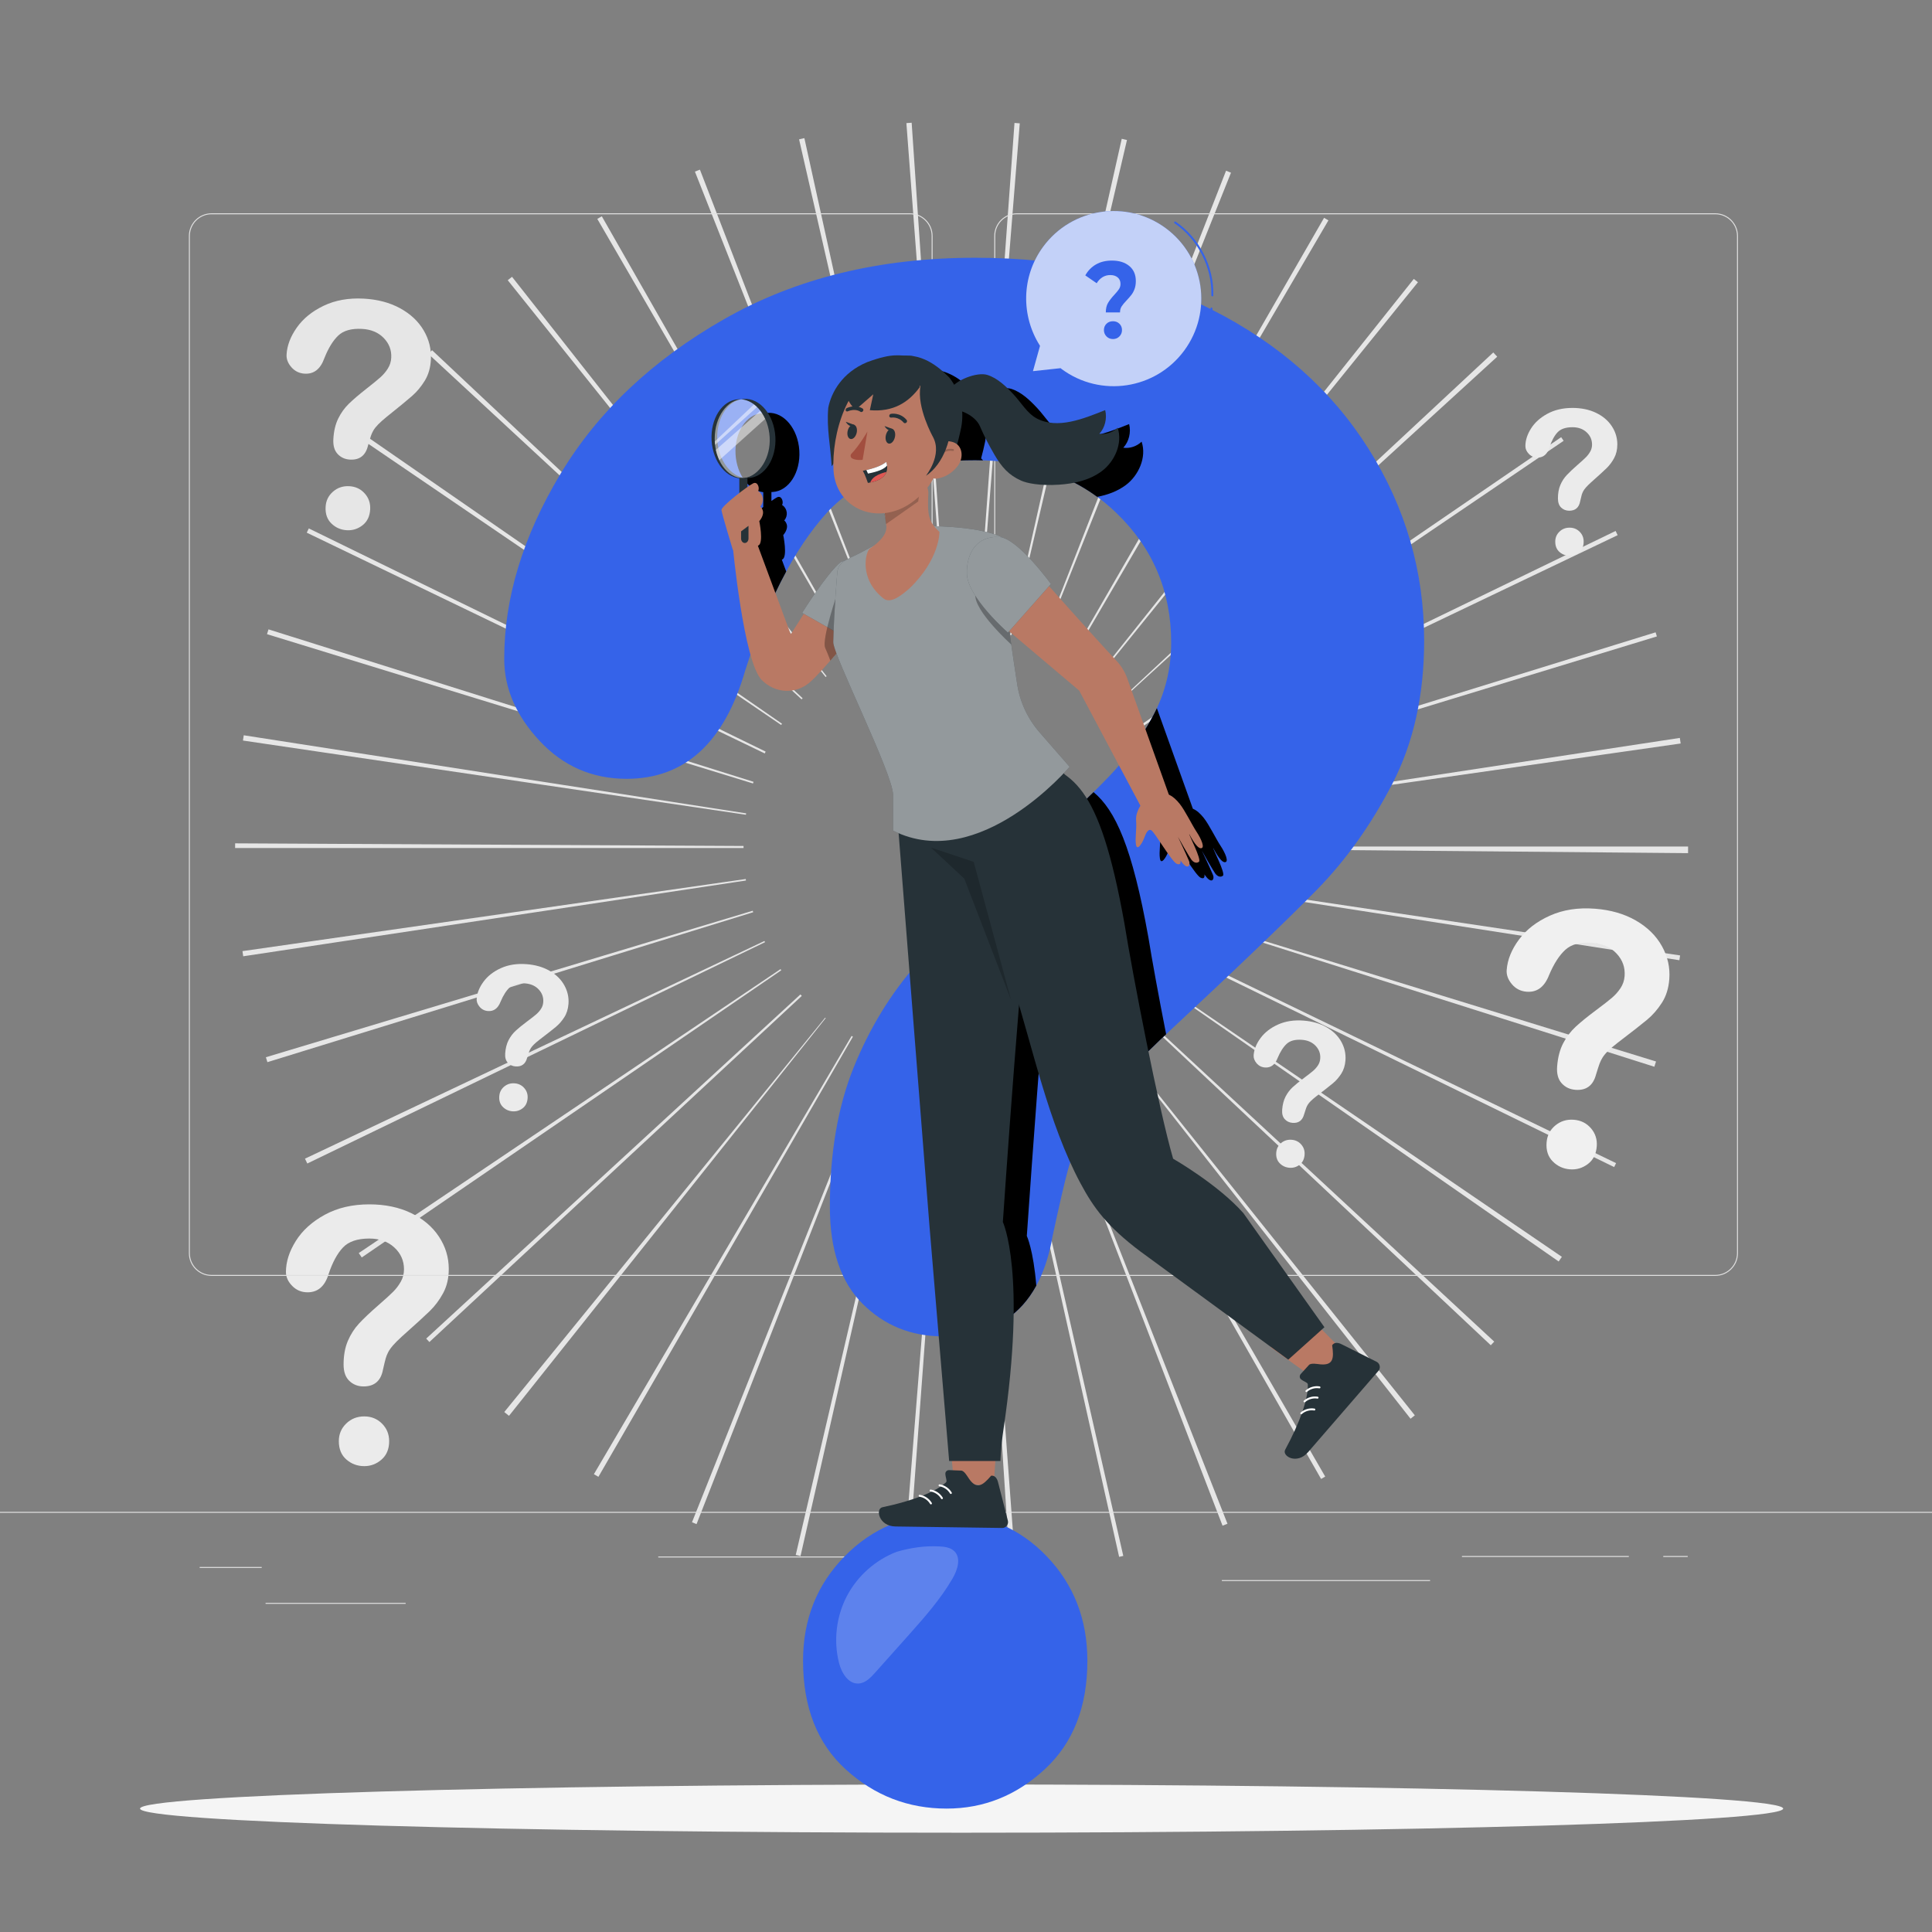 <svg xmlns="http://www.w3.org/2000/svg" viewBox="0 0 500 500"><rect x="0" y="0" width="500" height="500" fill="#808080" stroke="none"/><g id="freepik--background-complete--inject-44"><path d="M261.469,406.939l-8.546-131.302,.289-.021,9.706,131.221c-.483,.036-.965,.069-1.448,.101Zm-26.52-.091l-1.262-.098,10.493-131.16,.474,.036-9.706,131.221Zm54.68-3.935l-28.708-128.41,.623-.14,29.162,128.307-1.077,.242Zm-82.451-.207l-1.239-.285,29.899-128.137,.458,.105-29.119,128.317Zm109.215-7.86l-47.261-122.799,.344-.134,48.196,122.434c-.425,.168-.852,.334-1.28,.499Zm-136.125-.413l-1.181-.467,48.734-122.222,.445,.176-47.998,122.513Zm161.628-11.683l-65.282-114.243,.439-.252,65.911,113.881-1.068,.613Zm-187.027-.551c-.391-.225-.781-.453-1.17-.682l66.697-113.422,.338,.197-65.865,113.907Zm210.18-15.032l-81.293-103.463,.253-.2,82.15,102.784c-.368,.295-.738,.588-1.109,.879Zm-233.32-.75c-.409-.326-.816-.653-1.222-.983l83.046-102.061,.136,.109-81.96,102.935Zm254.092-18.263l-95.895-90.096,.304-.325,96.476,89.474-.885,.947Zm-274.696-.834l-.825-.893,96.849-89.07,.355,.385-96.379,89.579Zm292.261-20.851l-108.031-75.118,.16-.232,108.699,74.147c-.274,.403-.55,.803-.828,1.204Zm-309.763-1.037c-.26-.38-.519-.762-.775-1.143l109.15-73.481,.2,.295-108.574,74.329Zm324.121-23.393l-118.226-57.756,.269-.552,118.452,57.29-.495,1.018Zm-338.215-.923c-.202-.417-.402-.835-.601-1.254l118.91-56.336,.149,.31-118.458,57.28Zm348.62-25.044l-125.43-39.752,.095-.307,125.761,38.696c-.14,.454-.282,.909-.426,1.363Zm-358.946-1.186c-.132-.426-.261-.851-.39-1.276l125.998-37.916,.119,.388-125.727,38.805Zm365.418-26.382l-130.022-20.182,.073-.481,130.139,19.423-.189,1.24Zm-371.675-1.018c-.067-.445-.132-.891-.196-1.336l130.249-18.663,.056,.386-130.109,19.613Zm373.926-26.692l-131.574-1.168,.001-.543h131.579v.257c0,.485-.002,.971-.006,1.454Zm-244.448-1.326H60.847l.003-1.212,131.578,.683-.001,.529Zm112.279-8.416l-.041-.278,130.08-19.803c.074,.481,.145,.963,.214,1.445l-130.253,18.635Zm-111.655-.196l-130.17-19.205c.067-.455,.136-.91,.207-1.364l130.018,20.212-.054,.357Zm109.899-7.753l-.184-.601,125.71-38.86,.327,1.065-125.853,38.395Zm-108.067-.342l-125.778-38.641,.386-1.243,125.524,39.456-.133,.428Zm105.047-7.522l-.226-.472,118.42-57.357,.526,1.093-118.72,56.736Zm-102.009-.253l-118.528-57.133,.532-1.097,118.226,57.756-.23,.474Zm97.873-7.021l-.337-.495,108.574-74.329,.642,.941-108.879,73.882Zm-93.625-.344L93.409,113.566c.254-.374,.51-.747,.767-1.118l108.211,74.856-.219,.319Zm88.182-6.546l-.166-.179,96.283-89.682c.34,.365,.678,.732,1.015,1.1l-97.131,88.761Zm-82.896-.083L110.888,91.617c.306-.331,.614-.661,.923-.989l95.907,90.083-.264,.283Zm76.773-5.642l-.29-.233,81.96-102.935c.357,.284,.714,.57,1.07,.858l-82.739,102.31Zm-70.551-.142l-82.268-102.689c.368-.295,.738-.589,1.109-.881l81.413,103.369-.254,.201Zm63.657-4.622l-.38-.221,65.719-113.992,1.128,.655-66.468,113.557Zm-56.699-.14L154.578,56.651c.39-.226,.78-.451,1.171-.674l65.219,114.279-.333,.192Zm49.083-3.584l-.344-.137,47.932-122.538c.428,.168,.855,.336,1.28,.506l-48.868,122.168Zm-41.504-.082l-48.365-122.368c.432-.171,.865-.34,1.298-.507l47.39,122.748-.323,.126Zm33.55-2.412l-.346-.079,28.893-128.368c.452,.102,.902,.205,1.352,.31l-29.898,128.137Zm-25.613-.043l-29.346-128.265c.457-.105,.915-.208,1.374-.309l28.297,128.501-.326,.073Zm17.261-1.246l-.37-.028,9.513-131.235c.456,.033,.911,.068,1.365,.104l-10.508,131.159Zm-8.92-.014l-9.913-131.206c.454-.034,.909-.067,1.365-.098l8.92,131.277-.372,.026Z" style="fill:#e6e6e6;"></path><g><path d="M94.266,379.435c-1.76,0-3.296-.567-4.608-1.7s-1.969-2.718-1.969-4.756c0-1.808,.635-3.329,1.904-4.563,1.269-1.233,2.827-1.851,4.673-1.851,1.817,0,3.346,.618,4.587,1.851,1.24,1.234,1.861,2.755,1.861,4.563,0,2.009-.649,3.588-1.947,4.735-1.298,1.147-2.798,1.722-4.5,1.722Z" style="fill:#ebebeb;"></path><path d="M74,329.21c0-2.655,.857-5.345,2.571-8.07s4.214-4.981,7.501-6.77c3.287-1.788,7.122-2.683,11.504-2.683,4.074,0,7.67,.748,10.788,2.243,3.119,1.495,5.527,3.528,7.227,6.099,1.7,2.572,2.55,5.366,2.55,8.384,0,2.376-.485,4.458-1.454,6.246-.969,1.789-2.121,3.333-3.455,4.632-1.335,1.3-3.729,3.486-7.185,6.561-.955,.866-1.721,1.629-2.297,2.285-.576,.657-1.004,1.258-1.285,1.802-.281,.545-.499,1.09-.653,1.635-.154,.545-.386,1.503-.695,2.872-.534,2.907-2.205,4.36-5.015,4.36-1.461,0-2.69-.475-3.687-1.425-.997-.95-1.496-2.361-1.496-4.234,0-2.348,.365-4.381,1.096-6.099,.73-1.719,1.7-3.228,2.908-4.527,1.208-1.3,2.837-2.844,4.888-4.632,1.798-1.565,3.097-2.746,3.898-3.542s1.475-1.683,2.023-2.662c.548-.978,.822-2.04,.822-3.186,0-2.236-.836-4.122-2.507-5.659-1.671-1.536-3.828-2.306-6.469-2.306-3.09,0-5.366,.775-6.827,2.326-1.461,1.551-2.697,3.836-3.708,6.854-.955,3.159-2.767,4.737-5.436,4.737-1.573,0-2.901-.551-3.982-1.656-1.082-1.104-1.622-2.299-1.622-3.584Z" style="fill:#ebebeb;"></path></g><g><path d="M406.32,302.625c-1.755-.134-3.243-.816-4.466-2.046s-1.756-2.86-1.601-4.892c.138-1.803,.886-3.271,2.245-4.405,1.359-1.133,2.96-1.631,4.8-1.49,1.812,.138,3.289,.87,4.433,2.194,1.143,1.325,1.646,2.888,1.508,4.691-.153,2.003-.92,3.528-2.302,4.573-1.381,1.045-2.921,1.504-4.618,1.375Z" style="fill:#f0f0f0;"></path><path d="M389.932,251.005c.202-2.647,1.261-5.264,3.177-7.851,1.916-2.587,4.581-4.647,7.994-6.18,3.413-1.533,7.305-2.134,11.675-1.8,4.062,.31,7.59,1.329,10.586,3.057,2.996,1.728,5.243,3.938,6.742,6.631,1.499,2.693,2.134,5.544,1.905,8.554-.181,2.369-.822,4.408-1.925,6.117-1.103,1.71-2.368,3.162-3.798,4.356s-3.984,3.193-7.663,5.995c-1.018,.791-1.84,1.493-2.464,2.103-.624,.611-1.097,1.178-1.419,1.7-.322,.522-.58,1.049-.776,1.581s-.499,1.469-.912,2.81c-.753,2.858-2.53,4.179-5.332,3.966-1.457-.111-2.646-.678-3.568-1.702-.922-1.023-1.312-2.468-1.17-4.335,.179-2.341,.697-4.34,1.556-5.998,.859-1.658,1.94-3.089,3.244-4.293,1.303-1.204,3.046-2.62,5.226-4.247,1.912-1.424,3.297-2.502,4.156-3.236,.859-.733,1.599-1.566,2.219-2.5,.621-.934,.975-1.971,1.062-3.114,.17-2.229-.52-4.174-2.07-5.834-1.55-1.659-3.641-2.59-6.274-2.791-3.081-.235-5.409,.365-6.984,1.801-1.575,1.435-2.981,3.619-4.219,6.552-1.193,3.077-3.119,4.513-5.781,4.31-1.569-.12-2.85-.77-3.845-1.954-.995-1.183-1.443-2.415-1.345-3.697Z" style="fill:#f0f0f0;"></path></g><g><path d="M89.794,137.224c-1.558-.081-2.893-.654-4.003-1.718-1.11-1.064-1.618-2.498-1.524-4.303,.083-1.601,.716-2.919,1.897-3.953,1.181-1.034,2.589-1.509,4.224-1.424,1.609,.084,2.935,.701,3.977,1.851,1.042,1.15,1.521,2.526,1.438,4.127-.093,1.779-.74,3.147-1.943,4.104-1.203,.956-2.558,1.396-4.065,1.317Z" style="fill:#e6e6e6;"></path><path d="M74.162,91.808c.122-2.351,1.005-4.694,2.649-7.028,1.643-2.334,3.962-4.218,6.955-5.65,2.994-1.432,6.431-2.048,10.312-1.846,3.608,.188,6.758,1.016,9.451,2.484,2.693,1.468,4.733,3.38,6.119,5.735,1.387,2.356,2.01,4.87,1.871,7.543-.11,2.104-.635,3.926-1.576,5.465-.941,1.539-2.032,2.854-3.274,3.943-1.242,1.089-3.464,2.916-6.666,5.479-.886,.723-1.599,1.363-2.139,1.917-.54,.555-.948,1.067-1.221,1.537-.274,.47-.492,.942-.654,1.418s-.411,1.313-.748,2.511c-.607,2.55-2.154,3.759-4.642,3.63-1.294-.067-2.36-.545-3.2-1.432-.84-.887-1.216-2.16-1.13-3.819,.108-2.079,.525-3.863,1.252-5.351,.726-1.488,1.654-2.78,2.784-3.876s2.644-2.388,4.543-3.877c1.665-1.303,2.87-2.289,3.616-2.957,.746-.668,1.384-1.423,1.914-2.264,.53-.841,.822-1.768,.875-2.784,.103-1.98-.55-3.689-1.96-5.128-1.41-1.438-3.284-2.218-5.622-2.34-2.737-.142-4.788,.439-6.153,1.746s-2.565,3.273-3.6,5.899c-.992,2.753-2.669,4.068-5.033,3.945-1.393-.073-2.543-.622-3.45-1.65-.907-1.028-1.331-2.111-1.272-3.249Z" style="fill:#e6e6e6;"></path></g><g><path d="M132.639,287.61c-.991-.075-1.831-.459-2.522-1.153-.691-.694-.993-1.614-.907-2.761,.077-1.018,.499-1.847,1.266-2.488,.767-.641,1.67-.922,2.71-.844,1.023,.077,1.858,.49,2.504,1.237,.646,.747,.931,1.63,.854,2.648-.085,1.131-.518,1.992-1.297,2.583-.78,.591-1.649,.851-2.607,.778Z" style="fill:#ebebeb;"></path><path d="M123.36,258.472c.113-1.495,.709-2.973,1.79-4.434,1.081-1.461,2.584-2.626,4.511-3.494,1.927-.867,4.124-1.208,6.591-1.022,2.294,.173,4.287,.747,5.979,1.72,1.692,.974,2.962,2.221,3.81,3.741,.848,1.52,1.208,3.129,1.08,4.829-.101,1.337-.462,2.49-1.084,3.455-.622,.966-1.336,1.786-2.142,2.461-.806,.675-2.248,1.805-4.324,3.389-.575,.447-1.038,.844-1.39,1.189-.352,.345-.619,.665-.8,.96s-.327,.593-.437,.893c-.11,.3-.281,.83-.513,1.587-.424,1.614-1.427,2.361-3.008,2.242-.823-.062-1.494-.382-2.016-.959-.521-.577-.742-1.393-.663-2.447,.1-1.322,.391-2.451,.876-3.388s1.094-1.745,1.829-2.426c.735-.68,1.718-1.481,2.949-2.401,1.079-.805,1.86-1.415,2.345-1.829,.485-.414,.902-.885,1.252-1.413,.35-.527,.549-1.113,.598-1.759,.095-1.259-.296-2.356-1.172-3.293-.876-.936-2.057-1.461-3.544-1.573-1.74-.131-3.054,.209-3.942,1.02s-1.681,2.045-2.379,3.702c-.672,1.738-1.759,2.55-3.262,2.437-.886-.067-1.61-.434-2.172-1.101-.562-.667-.816-1.363-.761-2.087Z" style="fill:#ebebeb;"></path></g><g><path d="M333.721,302.217c-.991-.075-1.832-.459-2.523-1.153s-.993-1.614-.907-2.761c.077-1.018,.498-1.847,1.266-2.488,.767-.64,1.67-.922,2.71-.844,1.023,.077,1.858,.49,2.504,1.237,.646,.747,.931,1.63,.854,2.648-.085,1.131-.518,1.992-1.297,2.583-.779,.591-1.649,.851-2.607,.778Z" style="fill:#ebebeb;"></path><path d="M324.442,273.079c.113-1.495,.709-2.973,1.79-4.434,1.081-1.462,2.584-2.626,4.511-3.494,1.927-.867,4.124-1.208,6.591-1.022,2.293,.173,4.287,.747,5.979,1.72,1.692,.974,2.962,2.221,3.81,3.741,.848,1.52,1.208,3.129,1.08,4.829-.101,1.337-.462,2.49-1.083,3.455-.622,.966-1.336,1.786-2.142,2.462-.806,.675-2.248,1.805-4.324,3.389-.575,.447-1.038,.844-1.39,1.189-.352,.345-.619,.665-.8,.96-.181,.295-.327,.593-.437,.893s-.281,.83-.513,1.587c-.424,1.614-1.427,2.361-3.009,2.242-.823-.062-1.494-.382-2.016-.959-.521-.577-.742-1.393-.663-2.447,.1-1.322,.392-2.451,.876-3.388,.484-.937,1.094-1.745,1.829-2.426,.735-.68,1.718-1.481,2.949-2.401,1.079-.805,1.86-1.415,2.345-1.829,.485-.414,.902-.885,1.252-1.413,.35-.527,.549-1.113,.598-1.759,.095-1.259-.296-2.356-1.172-3.293-.876-.936-2.057-1.46-3.544-1.573-1.74-.131-3.054,.209-3.942,1.02-.888,.811-1.681,2.045-2.379,3.702-.672,1.738-1.759,2.55-3.262,2.436-.886-.067-1.61-.433-2.172-1.101-.562-.667-.816-1.363-.761-2.087Z" style="fill:#ebebeb;"></path></g><g><path d="M406.212,143.824c-.994,0-1.861-.32-2.602-.96-.741-.64-1.112-1.535-1.112-2.686,0-1.021,.358-1.879,1.075-2.576,.717-.696,1.596-1.045,2.639-1.045,1.026,0,1.889,.349,2.59,1.045,.7,.697,1.05,1.556,1.05,2.576,0,1.134-.366,2.026-1.099,2.673s-1.58,.972-2.541,.972Z" style="fill:#ebebeb;"></path><path d="M394.769,115.465c0-1.499,.484-3.018,1.451-4.556,.968-1.538,2.379-2.813,4.235-3.823,1.856-1.01,4.021-1.515,6.496-1.515,2.3,0,4.331,.422,6.091,1.266,1.761,.844,3.121,1.992,4.081,3.444,.96,1.452,1.44,3.03,1.44,4.734,0,1.341-.274,2.517-.821,3.527-.547,1.01-1.198,1.882-1.951,2.615-.753,.734-2.106,1.968-4.057,3.704-.539,.489-.972,.919-1.297,1.29-.325,.371-.567,.71-.726,1.018-.159,.308-.281,.615-.369,.923-.087,.308-.218,.849-.393,1.621-.301,1.641-1.245,2.462-2.831,2.462-.825,0-1.519-.268-2.082-.805-.563-.536-.845-1.333-.845-2.391,0-1.325,.206-2.473,.619-3.444,.412-.97,.96-1.823,1.642-2.556,.682-.734,1.602-1.605,2.76-2.615,1.015-.884,1.749-1.55,2.201-2,.452-.45,.833-.95,1.142-1.503,.309-.552,.464-1.152,.464-1.799,0-1.262-.472-2.328-1.416-3.195-.944-.868-2.161-1.302-3.652-1.302-1.745,0-3.03,.438-3.855,1.314-.825,.876-1.523,2.166-2.094,3.87-.539,1.784-1.562,2.675-3.069,2.675-.888,0-1.638-.311-2.248-.935-.611-.623-.916-1.298-.916-2.024Z" style="fill:#ebebeb;"></path></g><g><g><g><path d="M443.92,330.197h-180.746c-3.232,0-5.862-2.63-5.862-5.862V61.062c0-3.232,2.63-5.862,5.862-5.862h180.746c3.232,0,5.862,2.629,5.862,5.862V324.335c0,3.232-2.63,5.862-5.862,5.862ZM263.174,55.45c-3.095,0-5.612,2.518-5.612,5.612V324.335c0,3.095,2.518,5.612,5.612,5.612h180.746c3.095,0,5.612-2.518,5.612-5.612V61.062c0-3.094-2.518-5.612-5.612-5.612h-180.746Z" style="fill:#e0e0e0;"></path><path d="M235.493,330.197H54.746c-3.232,0-5.862-2.63-5.862-5.862V61.062c0-3.232,2.629-5.862,5.862-5.862H235.493c3.232,0,5.862,2.629,5.862,5.862V324.335c0,3.232-2.63,5.862-5.862,5.862ZM54.746,55.45c-3.094,0-5.612,2.518-5.612,5.612V324.335c0,3.095,2.518,5.612,5.612,5.612H235.493c3.095,0,5.612-2.518,5.612-5.612V61.062c0-3.094-2.518-5.612-5.612-5.612H54.746Z" style="fill:#e0e0e0;"></path></g><rect x="0" y="391.267" width="500" height=".25" style="fill:#e0e0e0;"></rect></g><rect x="51.672" y="405.531" width="16.06" height=".25" style="fill:#e0e0e0;"></rect><rect x="170.352" y="402.821" width="53.53" height=".25" style="fill:#e0e0e0;"></rect><rect x="68.732" y="414.821" width="36.25" height=".25" style="fill:#e0e0e0;"></rect><rect x="378.352" y="402.691" width="43.19" height=".25" style="fill:#e0e0e0;"></rect><rect x="430.452" y="402.691" width="6.33" height=".25" style="fill:#e0e0e0;"></rect><rect x="316.212" y="408.921" width="53.89" height=".25" style="fill:#e0e0e0;"></rect></g></g><g id="freepik--Shadow_2--inject-44"><path d="M461.482,468.062c0,3.447-95.192,6.242-212.618,6.242s-212.618-2.795-212.618-6.242,95.192-6.242,212.618-6.242,212.618,2.795,212.618,6.242Z" style="fill:#f5f5f5;"></path></g><g id="freepik--Question_Mark--inject-44"><path d="M130.49,170.515c0-15.729,4.841-31.664,14.523-47.807,9.682-16.143,23.808-29.512,42.378-40.108,18.57-10.593,40.236-15.894,64.996-15.894,23.014,0,43.331,4.432,60.948,13.287,17.618,8.858,31.228,20.902,40.831,36.135,9.603,15.235,14.404,31.788,14.404,49.669,0,14.073-2.738,26.411-8.214,37.004-5.476,10.596-11.983,19.744-19.523,27.442-7.539,7.699-21.07,20.654-40.593,38.866-5.396,5.133-9.722,9.648-12.975,13.535-3.254,3.891-5.674,7.45-7.261,10.679s-2.817,6.457-3.69,9.686c-.873,3.228-2.182,8.902-3.928,17.012-3.016,17.222-12.46,25.828-28.332,25.828-8.253,0-15.197-2.815-20.832-8.444-5.635-5.626-8.452-13.99-8.452-25.083,0-13.907,2.063-25.952,6.19-36.135,4.127-10.182,9.603-19.123,16.428-26.822,6.825-7.699,16.031-16.846,27.617-27.442,10.158-9.272,17.499-16.267,22.023-20.985,4.524-4.719,8.333-9.972,11.428-15.77,3.095-5.795,4.643-12.083,4.643-18.874,0-13.245-4.722-24.421-14.166-33.527-9.444-9.103-21.626-13.659-36.545-13.659-17.459,0-30.316,4.595-38.569,13.783-8.253,9.189-15.237,22.724-20.951,40.605-5.396,18.712-15.634,28.063-30.712,28.063-8.888,0-16.388-3.267-22.499-9.81-6.111-6.54-9.166-13.618-9.166-21.234Z" style="fill:#3563E9;"></path><g><path d="M244.986,468.062c-9.941,0-18.62-3.357-26.035-10.072-7.415-6.715-11.123-16.104-11.123-28.178,0-10.71,3.585-19.72,10.756-27.03,7.171-7.306,15.971-10.965,26.402-10.965,10.267,0,18.905,3.659,25.913,10.965,7.008,7.31,10.512,16.32,10.512,27.03,0,11.9-3.667,21.254-11.001,28.05-7.334,6.796-15.808,10.2-25.424,10.2Z" style="fill:#3563E9;"></path><g style="opacity:.2;"><path d="M246.994,401.464c-.979-.972-2.467-1.178-3.844-1.25-3.851-.202-7.38,.324-11.086,1.391-5.505,2.106-10.19,6.281-12.913,11.508s-3.46,11.459-2.032,17.177c.649,2.596,2.37,5.524,5.043,5.405,1.768-.079,3.145-1.498,4.323-2.818,2.809-3.147,5.618-6.295,8.427-9.442,4.207-4.714,8.445-9.469,11.615-14.934,1.274-2.195,2.267-5.249,.466-7.037Z" style="fill:#fff;"></path></g></g></g><g id="freepik--Speech_Bubble--inject-44"><g><g><path d="M301.684,59.044c-10.073-7.433-24.264-5.293-31.697,4.78-5.738,7.776-5.748,17.996-.83,25.677l-1.831,6.557,7.151-.775c.1,.077,.189,.163,.291,.238,10.073,7.433,24.264,5.292,31.697-4.78,7.433-10.073,5.293-24.264-4.78-31.697Z" style="fill:#3563E9;"></path><path d="M301.684,59.044c-10.073-7.433-24.264-5.293-31.697,4.78-5.738,7.776-5.748,17.996-.83,25.677l-1.831,6.557,7.151-.775c.1,.077,.189,.163,.291,.238,10.073,7.433,24.264,5.292,31.697-4.78,7.433-10.073,5.293-24.264-4.78-31.697Z" style="fill:#fff; opacity:.7;"></path><path d="M313.751,76.708h-.008c-.138-.004-.246-.119-.242-.257,.215-7.254-3.523-14.581-9.522-18.666-.114-.078-.144-.233-.066-.347,.078-.114,.234-.144,.348-.066,6.137,4.178,9.961,11.673,9.741,19.093-.004,.136-.115,.243-.25,.243Z" style="fill:#3563E9;"></path><path d="M312.992,83.387c-.03,0-.061-.005-.09-.017-.129-.05-.193-.194-.144-.323,.39-1.012,.57-2.119,.522-3.203-.006-.138,.101-.255,.239-.261,.13-.012,.255,.101,.261,.238,.051,1.152-.142,2.33-.556,3.405-.038,.099-.133,.16-.233,.16Z" style="fill:#3563E9;"></path></g><path d="M286.755,78.396c.382-.648,.938-1.364,1.669-2.146,.536-.573,.929-1.054,1.181-1.445,.252-.391,.378-.834,.378-1.331,0-.705-.24-1.263-.719-1.674-.479-.41-1.116-.615-1.912-.615-.764,0-1.442,.186-2.034,.558-.593,.371-1.092,.892-1.498,1.559l-2.947-2.031c.682-1.221,1.603-2.166,2.764-2.833,1.161-.668,2.537-1.002,4.128-1.002,1.867,0,3.365,.468,4.493,1.403,1.128,.935,1.692,2.232,1.692,3.892,0,.782-.11,1.469-.329,2.06s-.487,1.093-.804,1.502c-.316,.41-.726,.883-1.229,1.417-.601,.629-1.039,1.159-1.315,1.588-.276,.429-.414,.949-.414,1.56h-3.677c0-.992,.19-1.812,.572-2.461Zm-.389,8.673c-.447-.452-.67-1.003-.67-1.652,0-.649,.219-1.191,.657-1.627,.438-.435,.999-.653,1.681-.653,.682,0,1.242,.218,1.68,.653,.438,.436,.658,.978,.658,1.627,0,.649-.223,1.2-.669,1.652-.447,.453-1.003,.678-1.669,.678-.665,0-1.222-.226-1.668-.678Z" style="fill:#3563E9;"></path></g></g><g id="freepik--Shadow_1--inject-44"><g><path d="M199.122,127.303c.03-.007,.06-.017,.091-.024-.055,.008-.112,.007-.168,.013,.026,.003,.051,.008,.077,.01Z" style="fill:none;"></path><path d="M198.076,106.958c-.028-.002-.056-.009-.084-.011-.031,.006-.06,.017-.091,.024,.058-.006,.117-.008,.175-.012Z" style="fill:none;"></path><path d="M297.214,242.668c-4.208-23.533-8.567-32.998-14.21-37.664-4.439,4.379-10.437,10.017-17.998,16.918-9.746,8.913-17.801,16.797-24.178,23.66,2.421,30.875,5.859,74.706,5.902,75.082l2.084,24.895c8.837-1.094,15.297-5.37,19.378-12.833-.752-9.258-2.454-12.867-2.454-12.867,0,0,2.146-31.539,4.191-56.108,2.89,9.775,5.66,20.726,9.38,31.072,.229-.5,.451-1.001,.697-1.501,1.587-3.228,4.008-6.788,7.261-10.679,3.254-3.887,7.579-8.402,12.975-13.535,.527-.491,1.032-.964,1.55-1.447-1.959-9.958-3.671-19.359-4.577-24.994Z"></path><path d="M308.71,209.298l-9.314-26.03c-.298,.638-.606,1.273-.941,1.9-1.837,3.442-3.933,6.687-6.273,9.747l9.158,17.221c-.549,.873-1.235,2.285-1.118,3.78,.191,2.442-.307,4.443-.039,6.249,.268,1.806,1.588-.275,2.066-1.523,.478-1.249,1.033-2.659,1.913-2.148,.88,.511,5.259,8.087,6.559,8.656,1.3,.57,.975-.877,.975-.877,0,0,1.113,1.812,1.951,1.566,.217-.064,.62-.565,.242-1.47-.85-2.036-2.854-6.217-2.854-6.217,.11,.242,2.952,5.226,3.475,5.917,.684,.903,1.467,.98,1.977,.567,.727-.589-2.587-6.888-2.541-7.252,0,0,1.786,3.69,2.991,3.751,1.205,.06,.207-2.325-1.072-4.26-1.173-1.774-3.008-5.562-4.375-7.25-.904-1.116-1.786-1.913-2.782-2.326Z"></path><path d="M202.338,144.851c.057-.03,.111-.059,.169-.09,1.354-.728,.196-6.285,.196-6.285,0,0,1.392-1.5,.858-2.903-.282-.741-.619-.865-.619-.865,1.042-1.159,.877-2.972-.371-3.906-.112-.083-.181-.13-.181-.13,.464-.611-.038-2.537-1.242-1.986-.262,.12-.817,.478-1.507,.962v-2.311c.128-.004,.25-.008,.34-.013,4.148-.254,7.23-5.043,6.885-10.696-.346-5.654-3.989-10.031-8.137-9.777-.25,.015-.495,.049-.736,.096,.028,.002,.056,.009,.084,.011-.058,.004-.117,.006-.175,.012,.031-.007,.06-.018,.091-.024-.245-.018-.493-.021-.743-.006-4.148,.254-7.231,5.043-6.885,10.696,.319,5.209,3.438,9.325,7.171,9.743v3.82c-2.265,1.743-4.692,3.836-4.618,4.434,.126,1.02,2.94,10.286,2.94,10.286l.075,0c.242,2.352,.867,8.031,1.822,14.104,1.805-4.385,3.71-8.428,5.716-12.121l-1.133-3.053Zm-3.217-17.548c-.026-.002-.051-.008-.077-.01,.056-.006,.112-.005,.168-.013-.03,.007-.06,.017-.091,.024Z"></path><path d="M242.34,95.751l.005-.007c-.025,0-.047-.001-.072-.001-.603-.078-1.221-.111-1.859-.082-2.302-.165-4.279-.36-9.769,1.663-6.503,2.686-9.31,7.839-10.094,11.818-.454,5.492,.574,9.647,.887,15.134l.431-.589c-.001,.553,.01,1.095,.038,1.617,.018,.296,.059,.58,.095,.866,7.778-4.701,17.898-7.064,30.385-7.064,.678,0,1.344,.02,2.011,.039-.14-.19-.301-.364-.485-.519,.409-1.447,.736-2.95,1.041-4.356,.268-1.393,.33-2.795,.238-4.177,1.979,.711,3.869,2.107,4.601,3.801,.984,2.276,1.881,4.036,2.997,6.027,8.004,1.306,15.054,4.199,21.158,8.664,2.646-.499,5.214-1.41,7.425-3.06,3.249-2.426,5.447-7.143,4.079-11.223-1.29,1.23-3.059,1.814-4.743,1.564,1.446-1.531,2.051-3.976,1.512-6.114-5.622,2.23-12.329,5.014-17.713,2.149-2.468-1.313-4.059-4.139-6.032-6.247-1.973-2.108-4.124-4.185-6.756-5.016-2.15-.679-6.353,.641-8.6,2.561-.367-.641-.763-1.267-1.221-1.857-2.079-2.11-5.38-5.024-9.559-5.591Z"></path></g></g><g id="freepik--Character--inject-44"><g><g><path d="M185.644,113.935c-.325-5.313,2.378-9.861,6.148-10.6-.245-.018-.493-.021-.743-.006-4.148,.254-7.23,5.043-6.885,10.696s3.989,10.031,8.137,9.777c.25-.015,.495-.049,.736-.096-3.832-.274-7.069-4.458-7.394-9.772Z" style="fill:#263238;"></path><ellipse cx="192.256" cy="113.521" rx="7.291" ry="10.201" style="fill:#fff; opacity:.5;"></ellipse><path d="M196.775,106.294l-11.508,10.137c.146,.797,.477,1.709,.883,2.666l11.89-10.687c-.278-.727-.724-1.429-1.265-2.116Z" style="fill:#fff; opacity:.5;"></path><path d="M195.21,104.587l-10.233,9.669,.091,.857,10.869-9.77c-.278-.727-.236-.48-.727-.756Z" style="fill:#fff; opacity:.5;"></path><path d="M200.665,113.016c-.346-5.654-3.989-10.031-8.137-9.777-.25,.015-.495,.049-.736,.096,3.832,.274,7.069,4.458,7.394,9.772,.325,5.313-2.613,9.877-6.383,10.615,.245,.018,.728,.006,.978-.01,4.148-.254,7.23-5.043,6.885-10.696Z" style="fill:#263238;"></path><path d="M191.336,123.722h2.105v14.865c0,.571-.463,1.034-1.034,1.034h-.037c-.571,0-1.034-.463-1.034-1.034v-14.865h0Z" style="fill:#263238;"></path><path d="M212.993,151.056l-8.349,13.11-9.049-24.392-5.978,1.38s2.829,30.183,7.533,34.849c3.46,3.432,8.502,3.686,12.109,.847,3.553-2.797,15.354-17.578,15.354-17.578l-11.621-8.216Z" style="fill:#b97964;"></path><path d="M189.658,142.308s-2.814-9.265-2.94-10.285,7.027-6.397,8.23-6.948c1.204-.551,1.706,1.375,1.242,1.986,0,0,.069,.047,.181,.13,1.248,.933,1.413,2.746,.371,3.906h0s.337,.123,.619,.865c.533,1.403-.858,2.903-.858,2.903,0,0,1.158,5.557-.196,6.285-1.425,.767-2.585,1.342-2.608,1.186l-4.041-.026Z" style="fill:#b97964;"></path><path d="M191.792,137.516l1.919-1.431v3.287c0,.639-.429,1.157-.959,1.157h0c-.53,0-.959-.518-.959-1.157v-1.855Z" style="fill:#263238;"></path></g><g><polygon points="245.578 369.957 246.878 383.59 257.131 384.712 258.171 370.052 245.578 369.957" style="fill:#b97964;"></polygon><g><path d="M244.657,381.414c-.021-.538,.448-.966,.975-.945l3.117,.12c.788,.011,1.591,1.476,2.048,2.131,1.97,2.823,3.493,1.788,5.711-.81,1.39-.146,1.742,1.484,1.849,1.922l2.473,9.688c.215,.809-.254,1.643-1.047,1.863-.141,.039-.287,.057-.433,.052-4.227-.059-6.227-.086-11.488-.16l-16.09-.224c-4.386-.061-5.235-4.581-3.423-4.973,8.149-1.718,13.934-4.076,16.478-6.451,.355-.313-.132-1.226-.171-2.213Z" style="fill:#263238;"></path><path d="M246.084,386.638c-.085,0-.167-.043-.214-.121-.596-.994-1.625-1.691-2.753-1.864-.136-.021-.23-.148-.209-.285,.021-.136,.149-.23,.285-.209,1.273,.195,2.435,.98,3.106,2.101,.071,.119,.033,.272-.086,.344-.04,.023-.084,.035-.128,.035Z" style="fill:#fff;"></path><path d="M243.774,387.981c-.085,0-.167-.043-.214-.121-.596-.995-1.625-1.692-2.754-1.865-.136-.021-.23-.148-.209-.285,.021-.136,.149-.23,.285-.209,1.274,.195,2.436,.981,3.106,2.102,.071,.119,.033,.272-.086,.344-.04,.023-.084,.035-.128,.035Z" style="fill:#fff;"></path><path d="M240.93,389.335c-.085,0-.167-.043-.214-.121-.596-.995-1.625-1.692-2.753-1.864-.137-.021-.23-.148-.209-.285,.021-.136,.152-.227,.285-.209,1.274,.194,2.436,.979,3.107,2.101,.071,.119,.033,.272-.086,.344-.04,.023-.084,.035-.128,.035Z" style="fill:#fff;"></path></g></g><g><polygon points="328.873 348.703 339.905 356.612 347.559 349.609 337.277 339.224 328.873 348.703" style="fill:#b97964;"></polygon><g><path d="M336.702,356.964c-.416-.336-.431-.976-.074-1.369l2.112-2.323c.519-.6,2.136-.261,2.921-.185,3.388,.327,3.602-1.523,3.099-4.931,.793-1.167,2.239-.373,2.636-.169l8.845,4.427c.744,.363,1.063,1.269,.713,2.025-.062,.134-.144,.258-.242,.368-2.786,3.219-4.104,4.742-7.572,8.748l-10.605,12.253c-2.891,3.34-6.82,1.04-5.937-.613,4.002-7.403,5.993-13.402,5.868-16.915-.004-.478-1.002-.7-1.765-1.315Z" style="fill:#263238;"></path><path d="M338.099,360.265c-.069,0-.139-.028-.188-.085-.092-.104-.081-.262,.022-.353,.974-.854,2.316-1.238,3.59-1.021,.136,.022,.228,.151,.204,.288-.022,.136-.144,.23-.288,.204-1.124-.186-2.314,.147-3.176,.903-.048,.042-.106,.062-.165,.062Z" style="fill:#fff;"></path><path d="M337.604,362.923c-.069,0-.139-.028-.188-.085-.092-.104-.081-.262,.022-.353,.975-.854,2.315-1.237,3.59-1.021,.136,.022,.228,.151,.204,.288-.022,.136-.146,.234-.288,.204-1.126-.185-2.314,.148-3.176,.903-.048,.042-.106,.062-.165,.062Z" style="fill:#fff;"></path><path d="M336.771,365.999c-.069,0-.139-.028-.188-.085-.092-.104-.081-.262,.022-.353,.973-.854,2.315-1.238,3.59-1.021,.136,.022,.228,.151,.204,.288-.022,.136-.144,.23-.288,.204-1.126-.186-2.314,.147-3.176,.903-.048,.042-.106,.062-.165,.062Z" style="fill:#fff;"></path></g></g><g><path d="M232.291,212.168s8.172,104.304,8.238,104.886l5.111,61.05h13.271s.09-3.515,.781-8.146c6.055-40.592-.155-53.709-.155-53.709,0,0,5.331-78.365,7.196-84.271,.186-.615-6.165-45.525-34.442-19.809Z" style="fill:#263238;"></path><path d="M232.089,212.039l.367,.61c5.469,7.401,15.833,15.283,21.248,22.043l1.885,4.265s39.433-30.569,13.803-43.166c-1.065-.524-8.911-4.719-8.911-4.719-6.79-1.667-28.392,20.967-28.392,20.967Z" style="fill:#263238;"></path><path d="M291.014,239.056c2.146,13.353,8.814,47.842,12.59,60.818,0,0,11.618,6.649,18.188,14.087l20.968,29.521-9.355,8.398-38.242-27.973c-8.646-6.51-12.149-11.334-15.541-17.684-8.298-15.505-12.395-35.252-17.348-50.857-2.293-7.236-11.105-30.546-10.354-38.042,1.002-10.145,1.36-26.55,13.686-20.972,11.792,3.465,18.784,5.668,25.407,42.703Z" style="fill:#263238;"></path><polygon points="261.687 258.864 251.989 223.04 240.93 219.351 249.563 227.399 261.687 258.864" style="isolation:isolate; opacity:.2;"></polygon></g><path d="M217.52,145.495c-3.587,2.97-9.932,13.116-9.932,13.116l14.284,8.093s7.301-10.626,6.552-15.351c-.781-4.923-5.502-8.227-10.903-5.858Z" style="fill:#263238;"></path><path d="M217.52,145.495c-3.587,2.97-9.932,13.116-9.932,13.116l14.284,8.093s7.301-10.626,6.552-15.351c-.781-4.923-5.502-8.227-10.903-5.858Z" style="fill:#fff; opacity:.5;"></path><path d="M216.753,163.509v-10.16s-4.157,12.13-3.203,14.31c.954,2.181,1.335,3.315,1.335,3.315l1.598-1.852,.27-5.614Z" style="opacity:.3;"></path><path d="M269.036,189.527c-3.072-3.522-5.079-7.843-5.79-12.462-1.083-7.043-2.563-16.886-2.397-17.657l.481-18.991c-4.198-4.197-19.781-4.24-19.781-4.24l-10.453,2.666s-3.882,1.709-7.136,3.53c-4.343,2.431-6.627,2.559-7.224,5.353,0,0-.854,9.155-1.088,18.435-.083,3.312,15.287,33.747,15.481,39.479l.004,9.332c22.279,11.222,45.683-16.523,45.683-16.523l-7.781-8.92Z" style="fill:#263238;"></path><path d="M269.036,189.527c-3.072-3.522-5.079-7.843-5.79-12.462-1.083-7.043-2.563-16.886-2.397-17.657l.481-18.991c-4.198-4.197-19.781-4.24-19.781-4.24l-10.453,2.666s-3.882,1.709-7.136,3.53c-4.343,2.431-6.627,2.559-7.224,5.353,0,0-.854,9.155-1.088,18.435-.083,3.312,15.287,33.747,15.481,39.479l.004,9.332c22.279,11.222,45.683-16.523,45.683-16.523l-7.781-8.92Z" style="fill:#fff; opacity:.5;"></path><path d="M261.71,166.802s-9.766-8.819-9.272-12.946l8.305,4.462,.556,5.588,.411,2.895Z" style="opacity:.3;"></path><g><path d="M268.869,148.705c.227,.335,14.37,16.256,20.055,22.283,1.219,1.292,2.162,2.817,2.776,4.484l11.662,32.591-7.304,2.185-16.764-31.523-21.069-17.825,10.645-12.194Z" style="fill:#b97964;"></path><path d="M295.783,207.633s-1.951,2.229-1.76,4.671c.191,2.442-.307,4.443-.039,6.249,.267,1.806,1.587-.275,2.066-1.523,.478-1.249,1.033-2.659,1.913-2.148,.88,.511,5.259,8.087,6.559,8.657,1.301,.57,.976-.877,.976-.877,0,0,1.113,1.812,1.951,1.566,.217-.064,.62-.565,.242-1.47-.85-2.036-2.854-6.217-2.854-6.217,.11,.242,2.952,5.226,3.475,5.917,.684,.903,1.467,.98,1.977,.567,.727-.588-2.587-6.888-2.541-7.251,0,0,1.786,3.691,2.991,3.751,1.205,.06,.207-2.324-1.072-4.26-1.173-1.774-3.008-5.562-4.375-7.25-1.684-2.08-3.283-3.098-5.712-2.467-2.429,.632-3.798,2.087-3.798,2.087Z" style="fill:#b97964;"></path><path d="M258.65,138.986c4.737,.304,13.337,12.149,13.337,12.149l-11.134,12.584s-10.444-9.117-10.623-15.219c-.138-5.157,2.404-9.909,8.421-9.514Z" style="fill:#263238;"></path><path d="M258.65,138.986c4.737,.304,13.337,12.149,13.337,12.149l-11.134,12.584s-10.444-9.117-10.623-15.219c-.138-5.157,2.404-9.909,8.421-9.514Z" style="fill:#fff; opacity:.5;"></path></g><g><path d="M224.445,93.713c-6.503,2.686-9.31,7.839-10.094,11.818-.454,5.492,.574,9.647,.887,15.134l20.906-28.532c-3.444,.005-4.782-.97-11.699,1.581Z" style="fill:#263238;"></path><path d="M232.127,92.348c6.093-1.491,10.864,2.635,13.572,5.382,2.826,3.639,3.937,8.344,3.054,12.928-.923,4.267-2.042,9.439-5.097,11.153-1.721,1.003-3.77,1.243-5.646,.663l-16.79-23.629c3.042-3.048,6.797-5.285,10.907-6.498Z" style="fill:#263238;"></path><path d="M240.259,127.539c-.001-.163-.014-.326-.038-.487-.099-.736-.42-1.418-.92-1.955-1.327-1.504-3.623-1.616-5.129-.25l-.004,.004-5.81,2.583c-.006,.086-.013,.172-.02,.269l1.051,8.555c.164,2.546-2.715,4.638-4.331,5.76-.971,.75-2.903,7.706,3.572,12.856,1.909,1.529,4.86-.965,6.776-2.629,7.888-7.595,7.722-14.598,7.722-14.598-2.922-2.669-3.125-4.459-2.868-10.108Z" style="fill:#b97964;"></path><path d="M226.227,126.933c.05-.08,.088-.166,.111-.257h0l6.3-.582c1.881-.771,4.001,.113,4.742,1.977,.289,.517,1.019-3.136,.257,1.637l-.012,.075-8.324,5.853s-1.012-6.945-1.06-6.967c-.048-.022-2.014-1.735-2.014-1.735Z" style="isolation:isolate; opacity:.2;"></path><path d="M245.339,111.284c-2.354,9.822-3.131,14.012-8.955,18.445-8.765,6.655-20.064,2.18-20.677-8.036-.481-9.184,3.395-23.683,13.631-26.378,10.236-2.695,18.35,6.134,16.001,15.969Z" style="fill:#b97964;"></path><path d="M247.858,120.594c-1.454,1.933-3.548,3.016-5.372,3.264-2.743,.374-3.558-4.062-2.305-6.631,1.129-2.312,3.946-3.614,6.463-2.803,2.48,.799,2.876,3.96,1.214,6.17Z" style="fill:#b97964;"></path><path d="M242.315,119.685c-.016,0-.033-.001-.049-.005-.135-.027-.223-.158-.196-.294,.201-1.014,.807-1.935,1.662-2.525,.855-.591,1.924-.83,2.939-.649,.136,.024,.227,.153,.203,.29s-.156,.229-.29,.203c-.882-.154-1.82,.051-2.568,.568-.749,.517-1.279,1.323-1.456,2.211-.023,.119-.128,.201-.245,.201Z" style="opacity:.2;"></path><path d="M231.628,113c-.188,1.06-.877,1.87-1.538,1.811-.662-.059-1.046-.967-.858-2.026,.188-1.059,.876-1.87,1.538-1.811,.662,.059,1.046,.966,.858,2.026Z" style="fill:#263238;"></path><path d="M221.734,111.872c-.184,1.026-.868,1.811-1.528,1.752-.66-.059-1.045-.939-.861-1.966,.184-1.026,.868-1.811,1.528-1.751,.66,.059,1.045,.939,.861,1.966Z" style="fill:#263238;"></path><path d="M234.204,109.522c-.13,0-.255-.052-.342-.154-1.359-1.607-3.166-1.296-3.187-1.293-.268,.047-.51-.129-.535-.399-.024-.27,.176-.529,.447-.58,.094-.017,2.362-.409,4.049,1.586,.168,.199,.131,.514-.083,.703-.103,.091-.229,.136-.35,.137Z" style="fill:#263238;"></path><path d="M219.062,106.451c-.097-.045-.171-.13-.201-.245-.062-.238,.088-.515,.333-.619,2.462-1.039,4.035,.133,4.101,.184,.186,.143,.198,.434,.025,.651-.171,.217-.462,.277-.648,.135-.061-.047-1.296-.935-3.254-.108-.127,.053-.254,.05-.357,.002Z" style="fill:#263238;"></path><path d="M224.49,111.68s-2.06,3.594-4.137,5.746c-.363,.376-.249,.997,.209,1.228,1.18,.595,2.684,.342,2.684,.342l1.243-7.316Z" style="fill:#a24e3f;"></path><path d="M231.142,111.059l-2.232-.801s1.036,1.863,2.232,.801Z" style="fill:#263238;"></path><path d="M221.107,109.956l-2.232-.801s1.036,1.862,2.232,.801Z" style="fill:#263238;"></path><path d="M223.302,121.831c.616,1.079,1.309,3.148,1.309,3.148,.2-.033,.4-.065,.598-.108,2.701-.511,3.803-1.638,4.205-2.733,.218-.599,.219-1.195,.158-1.669-.065-.549-.237-.923-.237-.923-1.287,1.124-3.772,1.794-5.114,2.096-.56,.133-.919,.189-.919,.189Z" style="fill:#263238;"></path><path d="M224.221,121.642l.41,.918c2.543-.488,4.275-1.171,4.941-2.091-.065-.549-.237-.923-.237-.923-1.287,1.124-3.772,1.794-5.114,2.096Z" style="fill:#fff;"></path><path d="M225.209,124.871c2.701-.511,3.803-1.638,4.205-2.733-.914,.209-1.996,.564-2.899,1.16-.692,.454-1.078,1.025-1.306,1.572Z" style="fill:#de5753;"></path><path d="M241.419,113.016s-4.218-7.549-3.199-13.092c0,0-19.102-8.445-21.017,9.324,0,0-1.082-15.909,15.847-15.121,16.929,.788,15.658,22.973,6.603,29.002-.012-.083,4.363-5.393,1.766-10.114Z" style="fill:#263238;"></path><path d="M225.128,94.807c-2.608,1.654-4.639,4.086-5.796,6.943-.464,2.146,2.108,4.273,2.108,4.273l4.565-3.978-.889,4.112c5.956,.51,9.99-1.928,12.95-6.013l-1.984-6.46s-8.658-.176-10.953,1.123Z" style="fill:#263238;"></path><path d="M289.251,110.69c-1.29,1.23-3.059,1.814-4.743,1.564,1.446-1.531,2.051-3.976,1.512-6.114-5.622,2.23-12.329,5.014-17.713,2.149-2.468-1.313-4.059-4.139-6.032-6.247-1.973-2.108-4.124-4.185-6.756-5.015-2.631-.831-8.34,1.331-9.773,3.925l-.345,5.104c2.718-.517,6.995,1.463,8.191,4.228,1.196,2.765,2.258,4.765,3.747,7.347,1.886,3.27,3.743,5.335,6.946,6.763,1.463,.652,4.782,1.366,9.711,1.047,3.909-.252,7.926-1.102,11.175-3.528,3.249-2.426,5.447-7.143,4.079-11.223Z" style="fill:#263238;"></path></g></g></g></svg>

